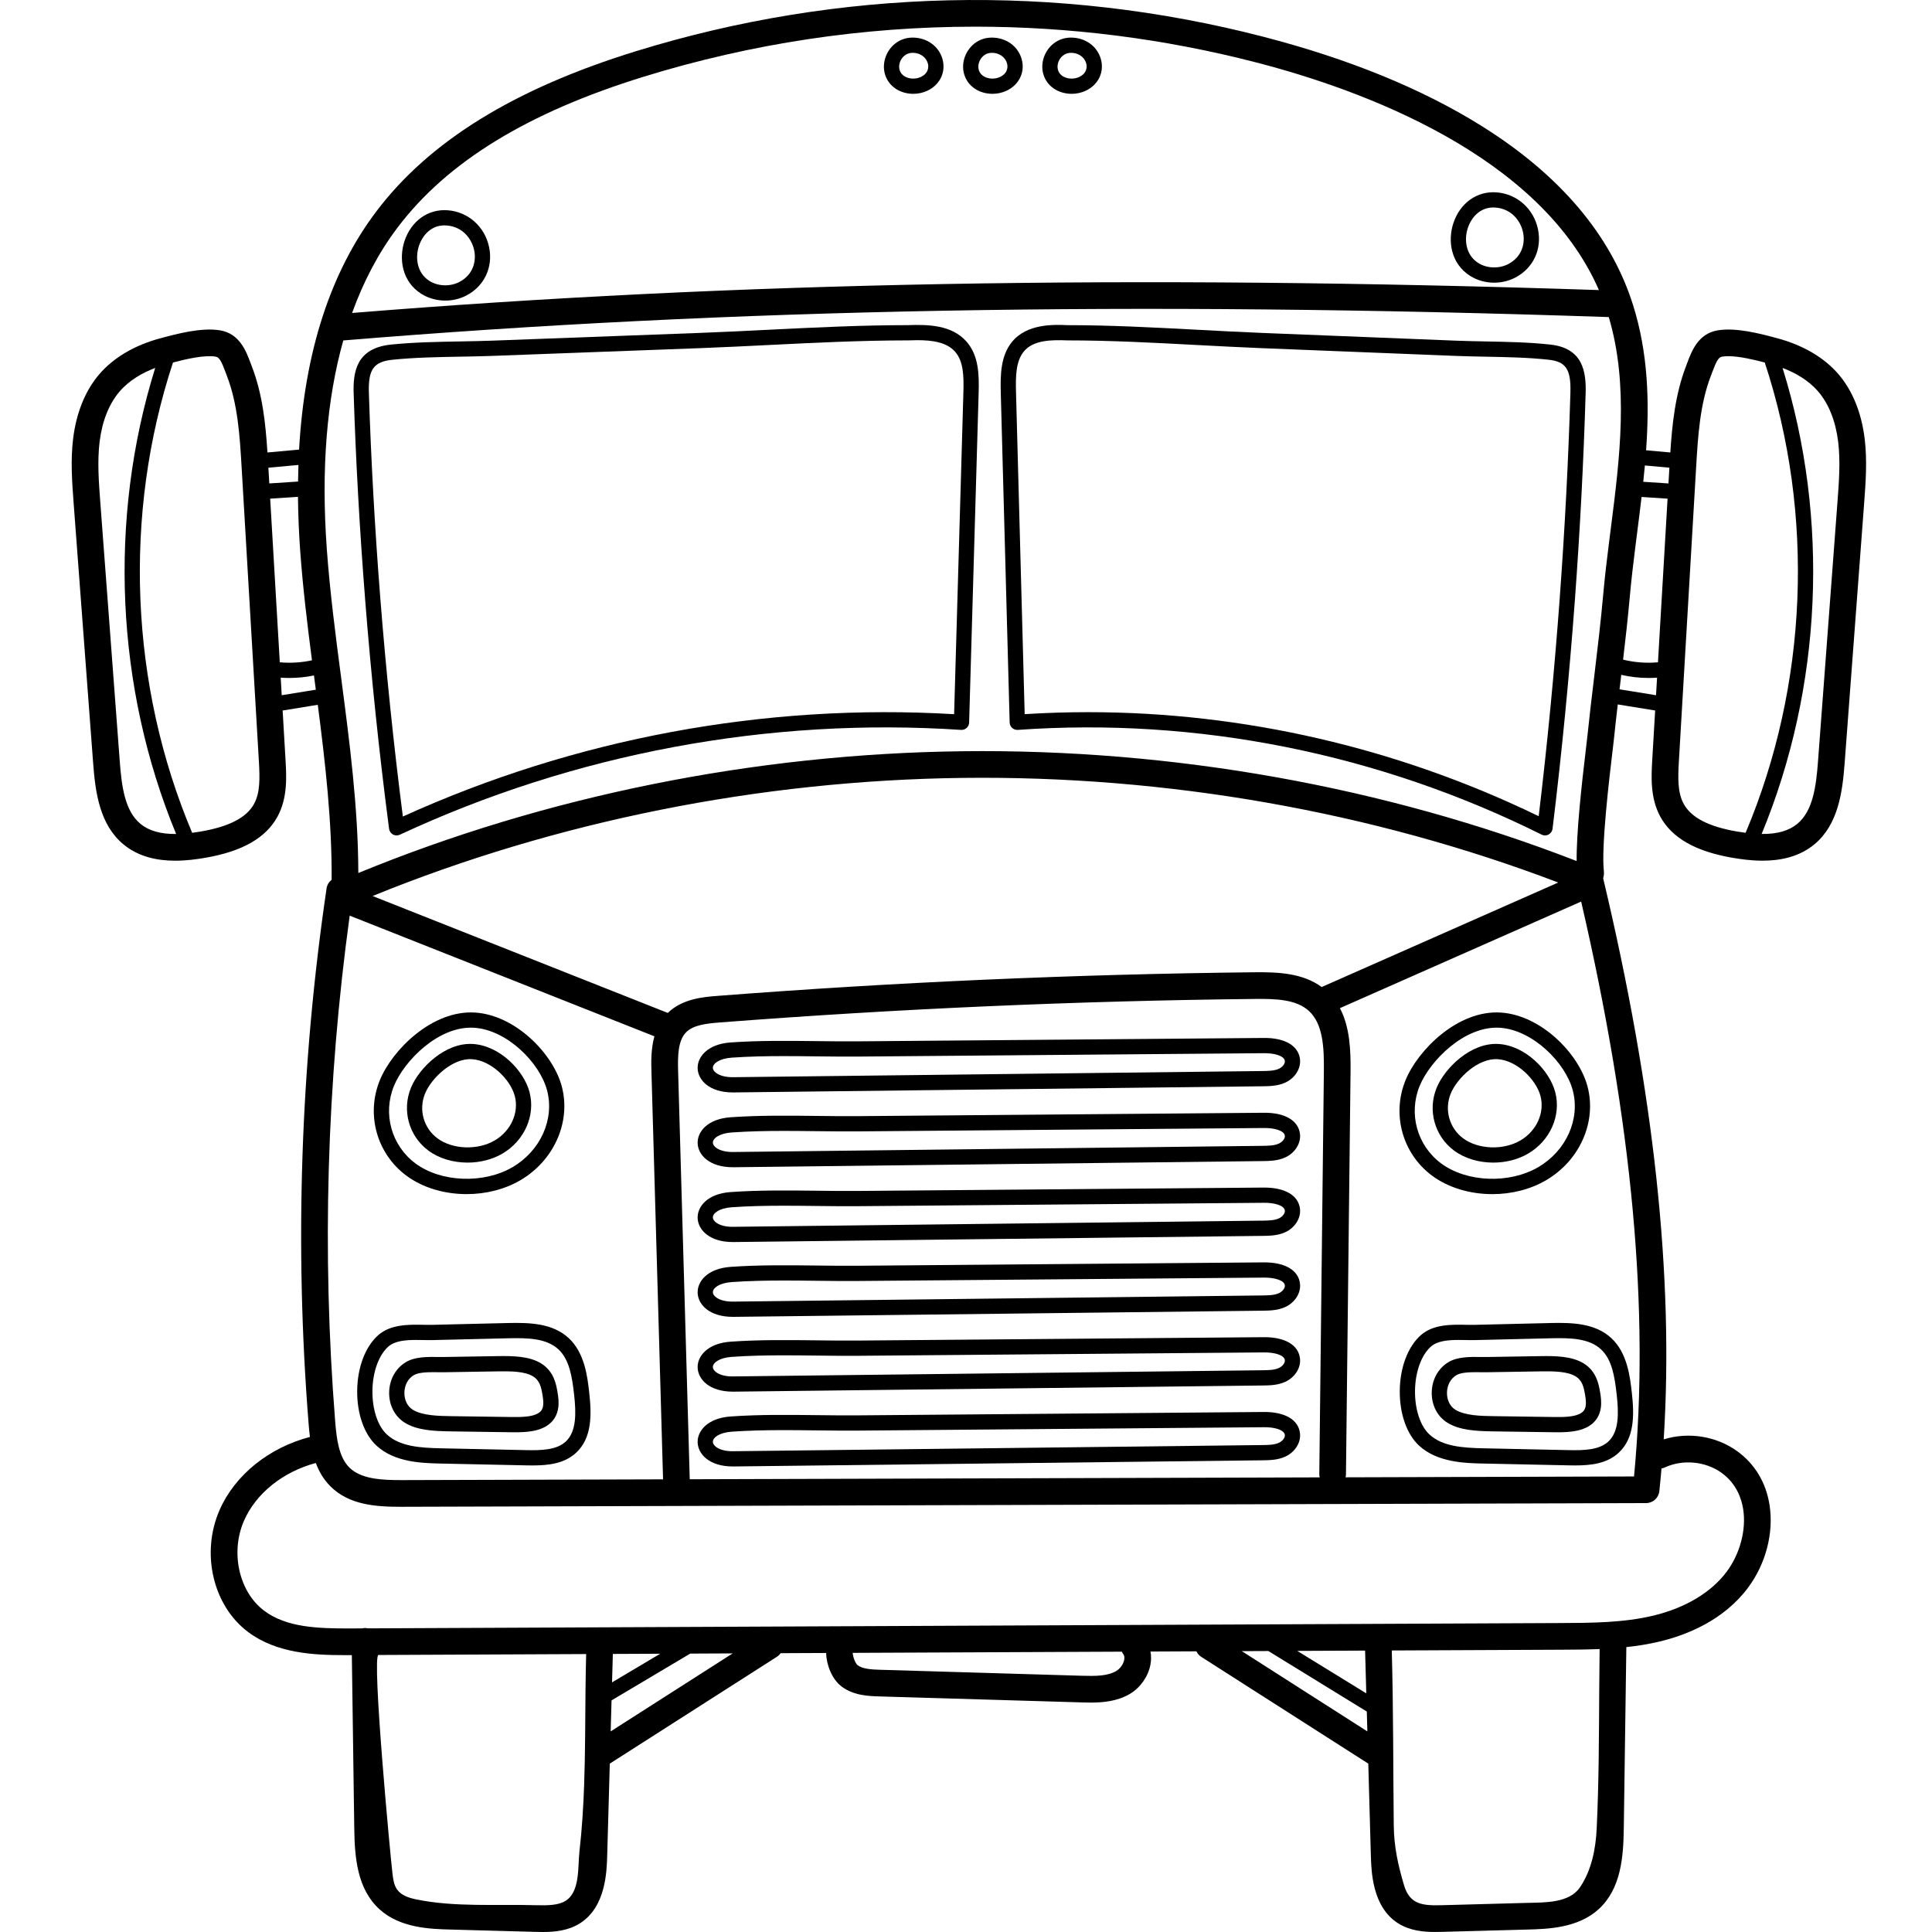 <svg height="512pt" viewBox="-19 0 512 512.002" width="512pt" xmlns="http://www.w3.org/2000/svg"><path d="m77.754 158.746c1.59 20.258 3.727 40.746 6.352 60.891.086.637.465 1.199 1.031 1.508.301.164.637.25.973.25.289 0 .582-.062.852-.188 46.316-21.551 97.742-31.152 148.715-27.777.555.039 1.086-.152 1.492-.52.406-.367.645-.887.66-1.438l2.523-87.438c.137-4.824.004-9.836-3.207-13.492-3.887-4.426-10.113-4.574-15.574-4.375-12.273 0-24.773.621-36.855 1.223-6.012.301-12.227.609-18.316.836l-55.102 2.055c-2.84.105-5.758.156-8.586.207-5.945.105-12.098.215-18.09.828-9.059.93-10.09 7.047-9.902 12.906.566 17.77 1.586 36.113 3.035 54.523zm7.281-63.41c5.824-.602 11.887-.707 17.75-.812 2.844-.047 5.785-.102 8.664-.207l55.102-2.055c6.113-.23 12.34-.539 18.363-.84 12.035-.598 24.48-1.215 36.734-1.215.805-.031 1.625-.055 2.449-.055 3.879 0 7.77.5 10.012 3.055 2.246 2.555 2.324 6.523 2.203 10.711l-2.461 85.352c-50.043-2.969-100.449 6.391-146.09 27.121-2.457-19.195-4.469-38.684-5.984-57.965-1.441-18.344-2.457-36.625-3.02-54.332-.199-6.199 1.27-8.246 6.277-8.758zm0 0"/><path d="m248.57 191.469c.016.551.254 1.074.66 1.441.41.371.945.559 1.5.52 47.574-3.375 95.574 6.223 138.809 27.754.285.141.594.211.898.211.332 0 .66-.082.957-.242.578-.309.969-.883 1.051-1.531 2.453-20.145 4.449-40.629 5.938-60.887 1.348-18.391 2.301-36.734 2.828-54.516.176-5.852-.801-11.961-9.355-12.902-5.609-.613-11.359-.723-16.922-.828-2.637-.051-5.367-.102-8.016-.207l-51.473-2.055c-5.688-.227-11.492-.539-17.105-.836-11.281-.598-22.941-1.219-34.324-1.219-.016 0-.031 0-.043 0-3.773-.152-10.793-.434-14.773 4.422-2.988 3.641-3.113 8.633-2.984 13.438zm3.75-98.312c2.5-3.047 7.242-3.121 11.57-2.949 11.367 0 22.992.621 34.23 1.219 5.629.297 11.445.605 17.16.836l51.477 2.055c2.688.105 5.438.16 8.098.211 5.473.102 11.133.207 16.559.805 4.598.508 5.945 2.555 5.762 8.766-.527 17.723-1.48 36.008-2.824 54.34-1.41 19.246-3.285 38.703-5.578 57.867-37.449-18.168-78.309-27.574-119.371-27.574-5.617 0-11.238.176-16.852.527l-2.297-85.336c-.113-4.207-.043-8.195 2.066-10.766zm0 0"/><path d="m315.922 275.07-107.512.895c-3.664.027-7.434-.016-11.074-.059-7.469-.086-15.188-.176-22.715.355-6.18.438-8.863 3.895-8.738 6.926.129 3.062 3.098 6.32 9.32 6.32h.211l140.191-1.633c1.766-.023 3.969-.047 5.98-.961 2.562-1.164 4.18-3.684 3.934-6.133-.363-3.625-3.961-5.762-9.598-5.711zm3.992 8.164c-1.238.566-2.824.582-4.359.602l-140.188 1.633c-3.688.051-5.406-1.406-5.449-2.449-.047-1.148 1.684-2.496 4.988-2.73 4.559-.32 9.219-.41 13.859-.41 2.859 0 5.707.035 8.52.066 3.664.043 7.453.086 11.156.059l107.512-.898c2.559-.035 5.398.621 5.543 2.078.074.715-.621 1.617-1.582 2.051zm0 0"/><path d="m315.922 294.895-107.512.895c-3.664.027-7.434-.016-11.074-.059-7.469-.09-15.188-.176-22.715.355-6.18.438-8.863 3.895-8.738 6.926.129 3.059 3.098 6.32 9.32 6.32h.211l140.191-1.633c1.77-.023 3.969-.047 5.98-.961 2.562-1.164 4.18-3.684 3.934-6.133-.363-3.625-3.961-5.77-9.598-5.711zm3.992 8.164c-1.238.566-2.824.582-4.359.602l-140.188 1.633c-3.688.055-5.406-1.406-5.449-2.445-.047-1.152 1.684-2.5 4.988-2.734 4.559-.32 9.219-.41 13.859-.41 2.859 0 5.707.035 8.52.066 3.664.043 7.453.086 11.156.059l107.512-.895c2.566-.039 5.398.617 5.543 2.074.074.715-.621 1.617-1.582 2.051zm0 0"/><path d="m315.922 314.719-107.512.895c-3.664.027-7.434-.016-11.074-.059-7.469-.086-15.188-.176-22.715.355-6.18.438-8.863 3.898-8.738 6.926.125 3.062 3.098 6.32 9.32 6.32h.211l140.191-1.633c1.766-.02 3.969-.047 5.98-.961 2.559-1.164 4.176-3.684 3.934-6.129-.363-3.625-3.961-5.738-9.598-5.715zm3.992 8.168c-1.234.562-2.824.578-4.355.598l-140.191 1.633c-3.668.074-5.406-1.406-5.449-2.449-.047-1.148 1.688-2.496 4.988-2.73 4.559-.324 9.219-.41 13.863-.41 2.855 0 5.707.031 8.516.066 3.664.043 7.453.086 11.16.055l107.508-.895c2.57-.043 5.398.621 5.547 2.078.07.715-.625 1.617-1.586 2.055zm0 0"/><path d="m315.922 334.543-107.512.895c-3.664.031-7.43-.012-11.074-.059-7.469-.086-15.188-.176-22.715.355-6.18.438-8.863 3.898-8.738 6.926.129 3.062 3.098 6.32 9.324 6.32h.207l140.191-1.633c1.766-.02 3.969-.047 5.98-.961 2.562-1.16 4.18-3.684 3.934-6.129-.363-3.625-3.961-5.746-9.598-5.715zm3.992 8.168c-1.238.562-2.824.578-4.355.598l-140.191 1.633c-3.668.066-5.406-1.406-5.449-2.449-.047-1.148 1.688-2.496 4.988-2.73 4.559-.32 9.219-.41 13.863-.41 2.855 0 5.707.035 8.516.066 3.664.043 7.453.086 11.16.055l107.508-.895c2.57-.023 5.398.621 5.547 2.078.07.715-.625 1.617-1.586 2.055zm0 0"/><path d="m315.922 354.367-107.512.895c-3.664.031-7.43-.012-11.074-.059-7.469-.09-15.188-.176-22.715.355-6.18.438-8.863 3.898-8.738 6.926.129 3.062 3.098 6.32 9.324 6.32h.207l140.191-1.633c1.766-.02 3.969-.047 5.98-.961 2.562-1.16 4.18-3.684 3.934-6.129-.363-3.625-3.961-5.754-9.598-5.715zm3.992 8.168c-1.238.562-2.824.578-4.355.598l-140.191 1.633c-3.668.086-5.406-1.406-5.449-2.449-.047-1.148 1.688-2.496 4.988-2.727 4.559-.324 9.219-.414 13.863-.414 2.855 0 5.707.035 8.516.066 3.664.043 7.453.09 11.16.059l107.508-.895c2.57-.035 5.398.617 5.547 2.074.07.715-.625 1.617-1.586 2.055zm0 0"/><path d="m315.922 374.191-107.512.895c-3.664.031-7.43-.016-11.074-.059-7.469-.086-15.188-.176-22.715.355-6.18.438-8.863 3.895-8.738 6.926.129 3.062 3.098 6.32 9.324 6.32h.207l140.191-1.633c1.766-.023 3.969-.047 5.98-.961 2.562-1.164 4.18-3.684 3.934-6.133-.363-3.621-3.961-5.758-9.598-5.711zm3.992 8.168c-1.238.562-2.824.578-4.355.598l-140.191 1.633c-3.668.074-5.406-1.406-5.449-2.449-.047-1.148 1.688-2.496 4.988-2.727 4.559-.324 9.219-.414 13.863-.414 2.855 0 5.707.035 8.516.066 3.664.043 7.453.086 11.16.059l107.508-.895c2.57-.047 5.398.617 5.547 2.074.07.715-.625 1.617-1.586 2.055zm0 0"/><path d="m88.691 311.559c4.371 3.246 10.148 4.895 15.973 4.895 4.996 0 10.027-1.211 14.227-3.672 8.961-5.25 13.48-15.477 10.988-24.875-2.309-8.699-12.301-18.875-22.953-19.566-11.371-.746-21.977 9.914-25.25 17.891-3.73 9.078-.848 19.496 7.016 25.328zm-3.281-23.793c2.742-6.68 11.887-16.004 21.25-15.398 8.691.566 17.363 9.219 19.316 16.574 2.027 7.648-1.727 16.02-9.125 20.355-7.66 4.484-18.973 4.055-25.754-.98-6.375-4.73-8.715-13.184-5.688-20.551zm0 0"/><path d="m94.523 304.918c2.844 2.109 6.605 3.184 10.391 3.184 3.242 0 6.504-.785 9.227-2.379 5.867-3.438 8.82-10.148 7.184-16.32-1.535-5.777-7.91-12.273-14.961-12.734-7.414-.484-14.332 6.426-16.457 11.598-2.449 5.969-.551 12.816 4.617 16.652zm-.879-15.117c1.656-4.031 7.195-9.445 12.457-9.102 5.086.332 10.172 5.414 11.32 9.738 1.172 4.422-1.016 9.277-5.324 11.797-4.516 2.648-11.18 2.402-15.168-.562-3.684-2.73-5.035-7.613-3.285-11.871zm0 0"/><path d="m378.746 268.34c-11.375-.746-21.977 9.914-25.25 17.891-3.73 9.078-.844 19.496 7.016 25.332 4.371 3.242 10.148 4.895 15.977 4.895 4.996 0 10.023-1.215 14.227-3.676 8.961-5.25 13.48-15.477 10.988-24.875-2.309-8.699-12.305-18.875-22.957-19.566zm9.926 40.957c-7.656 4.484-18.969 4.055-25.754-.98-6.375-4.73-8.715-13.184-5.688-20.551 2.746-6.68 11.918-15.992 21.254-15.398 8.688.566 17.363 9.219 19.312 16.574 2.031 7.648-1.723 16.02-9.125 20.355zm0 0"/><path d="m378.188 276.668c-7.414-.484-14.332 6.426-16.457 11.598-2.449 5.965-.555 12.816 4.613 16.652 2.844 2.109 6.605 3.184 10.395 3.184 3.242 0 6.5-.785 9.223-2.383 5.867-3.434 8.82-10.145 7.184-16.316-1.531-5.777-7.91-12.273-14.957-12.734zm5.734 25.566c-4.52 2.648-11.18 2.402-15.172-.562-3.684-2.734-5.031-7.617-3.285-11.875 1.656-4.027 7.203-9.441 12.457-9.098 5.09.328 10.172 5.414 11.32 9.738 1.172 4.426-1.016 9.277-5.32 11.797zm0 0"/><path d="m97.832 387.859 22.621.48c.551.012 1.098.02 1.648.02 4.25 0 8.5-.477 11.625-3.414 4.137-3.887 4.094-9.91 3.43-15.84-.473-4.215-1.188-10.586-5.469-14.516-4.262-3.918-10.273-4.109-16.07-3.973l-20.023.48c-.758.02-1.574.004-2.414-.012-3.848-.07-8.633-.156-11.922 2.73-3.434 3.016-5.527 8.512-5.602 14.699-.07 6.121 1.844 11.582 5.125 14.605 4.863 4.477 12.195 4.633 17.051 4.738zm-13.91-31.008c1.73-1.52 4.566-1.75 7.359-1.75.613 0 1.227.012 1.824.023.902.016 1.773.031 2.582.012l20.027-.48c5.18-.121 10.082.004 13.238 2.906 2.93 2.688 3.652 7.207 4.188 11.992.547 4.887.664 9.781-2.176 12.445-2.426 2.277-6.48 2.383-10.426 2.301l-22.621-.48c-5.617-.117-10.949-.488-14.398-3.672-2.418-2.227-3.883-6.668-3.824-11.586.059-4.988 1.68-9.473 4.227-11.711zm0 0"/><path d="m88.238 377.012c3.25 2.027 7.605 2.254 12.16 2.32l15.992.23c.379.004.762.008 1.141.008 3.027 0 6.059-.234 8.348-1.688 3.93-2.504 3.199-6.922 2.887-8.809-.344-2.102-.926-5.613-4.336-7.734-3.086-1.922-7.355-2.02-11.461-1.953l-14.152.23c-.535.008-1.113.004-1.711-.004-2.867-.035-6.117-.074-8.516 1.352-2.758 1.641-4.422 4.668-4.461 8.094-.035 3.348 1.5 6.32 4.109 7.953zm2.414-12.574c1.16-.691 3.219-.797 5.141-.797.434 0 .855.004 1.262.012.637.008 1.25.016 1.824.004l14.156-.23c3.5-.055 7.105 0 9.262 1.344 1.719 1.07 2.129 2.805 2.484 4.961.453 2.746.184 3.945-1.074 4.742-1.633 1.043-4.477 1.09-7.262 1.051l-15.988-.23c-2.992-.043-7.516-.109-10.074-1.707-1.41-.879-2.234-2.555-2.215-4.484.02-2.008.949-3.754 2.484-4.664zm0 0"/><path d="m391.914 350.617-20.027.48c-.754.02-1.57.004-2.414-.012-3.844-.074-8.633-.156-11.918 2.73-3.434 3.016-5.527 8.508-5.602 14.699-.07 6.121 1.844 11.578 5.125 14.605 4.859 4.477 12.195 4.633 17.051 4.738l22.625.48c.547.012 1.098.02 1.645.02 4.25 0 8.5-.477 11.625-3.414 4.137-3.887 4.094-9.91 3.43-15.84-.473-4.215-1.188-10.586-5.469-14.516-4.262-3.918-10.277-4.109-16.07-3.973zm17.523 18.938c.547 4.887.664 9.777-2.18 12.445-2.422 2.273-6.477 2.383-10.422 2.301l-22.621-.48c-5.621-.121-10.949-.492-14.402-3.672-2.414-2.227-3.879-6.668-3.82-11.586.059-4.988 1.68-9.473 4.227-11.711 1.73-1.52 4.566-1.75 7.355-1.75.617 0 1.227.012 1.824.023.902.016 1.773.031 2.586.012l20.027-.48c5.176-.121 10.082.004 13.238 2.906 2.93 2.688 3.652 7.203 4.188 11.992zm0 0"/><path d="m389.266 359.391-14.156.23c-.535.004-1.113 0-1.707-.008-2.871-.035-6.121-.074-8.52 1.352-2.754 1.641-4.422 4.668-4.457 8.098-.039 3.348 1.5 6.316 4.109 7.949 3.25 2.027 7.605 2.254 12.156 2.32l15.992.23c.383.004.762.008 1.145.008 3.023 0 6.059-.234 8.348-1.688 3.93-2.504 3.199-6.922 2.887-8.809-.348-2.102-.926-5.613-4.336-7.734-3.09-1.922-7.355-2.02-11.461-1.949zm11.812 10.344c.453 2.746.184 3.941-1.074 4.742-1.633 1.039-4.48 1.09-7.262 1.047l-15.992-.23c-2.992-.039-7.512-.105-10.074-1.707-1.406-.879-2.234-2.555-2.215-4.48.023-2.008.949-3.754 2.488-4.668 1.16-.691 3.215-.797 5.141-.797.43 0 .855.008 1.262.012.633.008 1.25.016 1.82.004l14.156-.23c3.504-.051 7.105.004 9.262 1.344 1.723 1.07 2.129 2.805 2.488 4.965zm0 0"/><path d="m475.152 116.234c-.832-6.84-3.223-12.734-6.918-17.043-3.77-4.398-9.348-7.691-16.133-9.523h-.008c-4.375-1.184-10.988-2.969-15.961-2.109-5.105.883-6.84 5.527-7.988 8.598-.109.301-.219.594-.332.887-2.859 7.414-3.676 15.449-4.16 22.867l-6.422-.582c.914-12.875.543-25.836-3.469-38.539-5.84-18.484-19.367-34.453-40.207-47.461-15.691-9.797-35.133-17.734-57.781-23.598-54.758-14.176-112.266-12.84-166.309 3.859-32.211 9.953-54.703 23.848-68.766 42.48-12.152 16.102-18.988 37.254-20.441 63.078l-8.383.762c-.492-7.633-1.281-15.414-4.156-22.867-.113-.289-.227-.586-.336-.883-1.148-3.074-2.879-7.719-7.988-8.602-4.973-.859-11.586.926-15.961 2.109l.773 2.895-.781-2.895c-6.785 1.832-12.359 5.125-16.129 9.523-3.695 4.312-6.086 10.203-6.918 17.043-.711 5.855-.277 11.648.145 17.25l5.168 68.867c.574 7.629 1.715 16.207 8.02 21.418 4.059 3.355 9.051 4.328 13.73 4.328 2.863 0 5.609-.363 7.953-.77 9.801-1.684 16.062-5.254 19.145-10.914 2.719-4.996 2.387-10.66 2.117-15.211l-.758-12.906 9.316-1.516c1.977 15.281 3.777 30.914 3.672 46.371-.699.539-1.199 1.336-1.34 2.277-6.91 46.852-8.52 94.543-4.773 141.754.098 1.207.207 2.418.359 3.625-10.84 2.828-19.875 10.07-23.945 19.367-5.016 11.461-1.75 25.371 7.594 32.352 7.629 5.699 17.625 6.102 25.473 6.102.66 0 1.309-.004 1.938-.004h.047l.645 45.957c.105 7.52.719 15.992 6.699 21.414 5.508 4.996 13.512 5.215 18.805 5.359l22.285.609c.688.016 1.426.039 2.199.039 3.102 0 6.754-.324 9.906-2.355 6.758-4.355 7.02-13.609 7.141-18.059l.68-24.207 44.266-28.297c.41-.262.746-.594 1.008-.969l12.059-.055c.059 2.953 1.445 6.879 4.078 8.867 3.234 2.445 7.219 2.562 10.125 2.648l53.336 1.578c.801.027 1.66.051 2.562.051 3.266 0 7.078-.332 10.402-2.301 2.746-1.625 4.828-4.574 5.434-7.695.234-1.215.23-2.406.02-3.531l12.176-.055c.273.578.699 1.09 1.277 1.461l44.27 28.297.676 24.207c.125 4.445.387 13.703 7.145 18.059 3.152 2.031 6.805 2.352 9.902 2.352.773 0 1.516-.02 2.203-.039l22.285-.605c5.293-.145 13.293-.363 18.801-5.359 5.98-5.422 6.594-13.898 6.699-21.414l.676-48.078c2.949-.316 5.898-.773 8.828-1.48 7.094-1.699 16.91-5.555 23.406-14.242 4.719-6.312 6.859-14.492 5.727-21.879-.922-5.984-3.898-10.941-8.609-14.34-5.57-4.008-12.938-5.129-19.449-3.113 2.719-43.16-2.562-91.992-16.043-148.684.188-.629.254-1.293.18-1.973-.719-6.539 1.496-25.051 2.332-32.02.152-1.301.27-2.258.32-2.762.32-3.098.672-6.223 1.035-9.328l9.91 1.609-.762 12.906c-.266 4.555-.598 10.219 2.121 15.215 3.082 5.656 9.344 9.23 19.145 10.914 2.344.402 5.09.766 7.953.766 4.68 0 9.672-.969 13.73-4.324 6.305-5.211 7.445-13.789 8.02-21.418l5.168-68.867c.418-5.602.855-11.395.145-17.25zm-456.938 102.09c-4.164-3.445-4.988-10.043-5.473-16.504l-5.172-68.863c-.395-5.262-.801-10.703-.176-15.867.664-5.453 2.484-10.051 5.27-13.301 2.668-3.113 6.254-5.066 9.469-6.281-12.496 40.102-10.496 84.684 5.543 123.508-4.152.039-7.23-.848-9.461-2.691zm30.117-5.293c-1.98 3.641-6.605 6.039-14.137 7.332-.785.137-1.539.246-2.27.34-16.516-39.102-18.367-84.32-5.082-124.633 3.547-.934 8.379-2.059 11.348-1.547.953.164 1.539 1.344 2.57 4.105.121.324.238.641.359.957 2.934 7.605 3.434 16.121 3.918 24.355l4.562 77.672c.273 4.648.352 8.438-1.27 11.418zm3.789-89.086 7.969-.727c-.051 1.453-.078 2.918-.098 4.398l-7.625.5zm.48 8.207 7.367-.484c.039 4.602.23 9.328.578 14.191.699 9.738 1.887 19.535 3.129 29.129-2.785.605-5.688.785-8.527.527zm3.059 52.09-.27-4.656c.762.055 1.531.082 2.297.082 2.188 0 4.379-.227 6.512-.664.078.578.152 1.16.23 1.738.09.676.176 1.355.266 2.035zm30.68-123.914c13.137-17.41 34.469-30.488 65.211-39.988 28.613-8.84 58.219-13.273 87.855-13.273 25.039 0 50.102 3.164 74.598 9.504 27.789 7.195 75.105 24.402 90.727 60.301-123.707-4.105-228.887-2.176-330.422 6.07 3.055-8.461 7.055-16.02 12.031-22.613zm-12.668 182.328 80.754 31.98c-.949 3.395-.855 6.914-.785 9.41l3.078 107.996-69.047.203c-5.438.02-10.977-.23-14.105-3.352-2.781-2.77-3.375-7.582-3.746-12.27-3.539-44.602-2.234-89.637 3.852-133.969zm257.07 148.867-166.953.496-3.082-108.172c-.113-4.004-.043-8.098 2.125-10.289 1.883-1.906 5.289-2.312 8.906-2.594 46.98-3.629 94.691-5.73 141.809-6.234 5.629-.07 10.961.133 14.281 3.137 3.832 3.469 4.086 9.855 4.012 16.102l-1.211 106.672c-.004.309.043.598.113.883zm.52-129.949c-5.055-3.703-11.535-3.977-17.789-3.914-47.273.512-95.141 2.617-142.277 6.258-3.727.289-9.336.727-13.227 4.52l-78.234-30.984c48.68-19.832 102.598-30.645 156.375-31.301 54.023-.656 108.465 8.918 157.836 27.727zm-195.094 186.301c-.09 8.336-.066 16.672-.359 25.004-.211 5.957-.578 11.91-1.254 17.832-.453 3.945.211 10.535-3.609 12.996-1.945 1.25-4.812 1.277-8.086 1.191-10.336-.285-21.375.551-31.52-1.527-1.922-.391-3.969-1.027-5.105-2.625-.82-1.156-1.023-2.625-1.203-4.031-.504-3.941-5.582-58.117-3.727-58.125.008 0 55.035-.246 55.035-.246-.09 3.176-.141 6.352-.172 9.531zm6.668 10.965.23-8.215 20.816-12.379c.012-.008.023-.02.035-.023l11.25-.051zm.363-12.992.211-7.535 12.555-.055zm135.727-5.98c-.227 1.16-1.066 2.348-2.094 2.957-2.297 1.359-5.375 1.379-9.152 1.27l-53.34-1.582c-2.535-.074-4.742-.219-6.07-1.223-.598-.473-1.238-2.203-1.297-3.262l71.32-.316c.109.234.238.465.406.68.27.359.344.852.227 1.477zm31.168-2.297 7.035-.031 26.09 16.039.148 5.262zm14.691-.066 17.98-.078.316 11.328zm80.031 10.055c-.078 12.312-.082 24.672-.672 36.984-.262 5.41-1.324 10.996-4.41 15.586-2.883 4.285-9.496 4.035-14.109 4.16 0 0-22.285.605-22.285.605-5.242.145-8.711-.066-10.262-5.305-1.59-5.375-2.652-10.176-2.719-15.832-.168-15.449-.09-30.926-.523-46.363l44.816-.199c3.383-.016 6.816-.039 10.266-.18-.051 3.508-.078 7.023-.102 10.543zm15.93-52.387c.211-1.992.398-4.004.574-6.02.301-.055.602-.133.891-.266 4.734-2.207 10.766-1.637 15.004 1.414 3.965 2.855 5.316 6.84 5.754 9.676.84 5.469-.848 11.816-4.402 16.574-4.082 5.461-10.969 9.582-19.391 11.602-7.914 1.898-16.375 1.938-24.559 1.973l-316.098 1.41c-.273-.062-.555-.102-.848-.09-.258.008-.508.039-.75.098l-2.762.012c-9.18.047-17.254-.285-23.148-4.691-6.672-4.984-9.023-15.461-5.348-23.852 3.184-7.281 10.359-12.984 19.035-15.305.84 2.266 2.055 4.375 3.875 6.191 4.938 4.926 11.902 5.418 18.668 5.418h.449l329.551-.98c1.805-.008 3.316-1.371 3.504-3.164zm-6.711-3.895-76.441.227c.059-.254.098-.512.102-.781l1.215-106.672c.062-5.652-.156-11.844-2.824-16.879l63.938-28.25c13.574 58.602 18.188 108.559 14.012 152.355zm-6.156-251.191-.461 3.617c-.555 4.402-1.129 9.133-1.551 13.891-.641 7.184-1.516 14.488-2.363 21.551-.637 5.281-1.293 10.742-1.848 16.145-.051.48-.16 1.398-.309 2.645-1.25 10.438-2.59 22.801-2.516 30.25-50.82-19.723-107.039-29.777-162.809-29.098-55.062.672-110.281 11.816-160.062 32.27-.039-17.359-2.316-34.707-4.523-51.535-1.484-11.297-3.016-22.98-3.84-34.469-1.508-21.055-.027-39.473 4.379-55.133 102.938-8.484 209.516-10.453 335.367-6.191 5.363 18.07 2.922 37.371.535 56.059zm11.988 44.156-9.668-1.57c.105-.898.215-1.797.32-2.688.047-.379.09-.762.137-1.145 2.348.539 4.766.828 7.188.828.766 0 1.535-.027 2.297-.082zm.512-8.727c-3.082.281-6.238.035-9.242-.703.648-5.477 1.277-11.055 1.77-16.594.414-4.641.977-9.293 1.523-13.633l.457-3.605c.395-3.078.785-6.176 1.148-9.281l6.891.453zm2.785-47.395-6.68-.441c.156-1.441.297-2.883.426-4.324l6.5.59zm18.168 92.242c-7.527-1.293-12.152-3.691-14.133-7.332-1.625-2.98-1.543-6.77-1.27-11.418l4.559-77.672c.484-8.234.984-16.746 3.918-24.355.121-.316.242-.633.363-.957 1.031-2.762 1.613-3.941 2.57-4.105.512-.09 1.082-.129 1.691-.129 2.91 0 6.723.906 9.656 1.676 13.285 40.312 11.43 85.531-5.082 124.633-.734-.094-1.488-.203-2.273-.34zm26.625-87.406-5.168 68.863c-.484 6.461-1.309 13.059-5.473 16.504-2.234 1.844-5.309 2.73-9.461 2.691 16.039-38.824 18.039-83.406 5.543-123.508 3.215 1.215 6.801 3.168 9.469 6.281 2.785 3.25 4.605 7.848 5.27 13.301.625 5.164.219 10.605-.18 15.867zm0 0"/><path d="m92.656 77.871c1.891 1.188 4.113 1.789 6.344 1.789 1.953 0 3.91-.457 5.664-1.383 4.711-2.488 7.051-7.5 5.957-12.766-1.129-5.441-5.535-9.375-10.969-9.789-5.188-.395-9.688 2.816-11.461 8.18-1.52 4.594-.727 10.691 4.465 13.969zm-.633-12.699c.934-2.82 3.348-5.723 7.32-5.422 4.469.34 6.738 3.758 7.32 6.582.574 2.754-.148 6.398-3.887 8.371-2.461 1.301-5.664 1.199-7.965-.25-3.348-2.109-3.812-6.184-2.789-9.281zm0 0"/><path d="m239.82 23.797c1.25.707 2.719 1.066 4.195 1.066 1.285 0 2.574-.273 3.727-.816 3.137-1.484 4.77-4.527 4.156-7.754-.664-3.516-3.656-6.051-7.445-6.312-4.223-.293-7.008 2.547-7.891 5.488-.996 3.316.312 6.664 3.258 8.328zm.609-7.168c.391-1.301 1.605-2.77 3.746-2.617 2.227.152 3.488 1.633 3.754 3.031.129.676.199 2.352-1.914 3.352-1.309.621-2.996.574-4.207-.109-1.562-.887-1.738-2.469-1.379-3.656zm0 0"/><path d="m260.805 23.797c1.25.707 2.723 1.066 4.199 1.066 1.285 0 2.574-.273 3.727-.816 3.133-1.484 4.766-4.527 4.156-7.754-.664-3.516-3.656-6.051-7.445-6.312-4.227-.293-7.012 2.547-7.895 5.488-.996 3.316.312 6.664 3.258 8.328zm.609-7.168c.391-1.301 1.613-2.77 3.75-2.617 2.223.152 3.488 1.633 3.754 3.031.125.676.195 2.352-1.918 3.352-1.305.621-2.996.574-4.207-.109-1.559-.887-1.734-2.469-1.379-3.656zm0 0"/><path d="m218.832 23.797c1.25.707 2.723 1.066 4.199 1.066 1.285 0 2.574-.273 3.727-.816 3.137-1.484 4.766-4.527 4.156-7.754-.664-3.516-3.656-6.051-7.445-6.312-4.223-.293-7.012 2.547-7.895 5.488-.996 3.316.312 6.664 3.258 8.328zm.609-7.168c.391-1.301 1.613-2.77 3.75-2.617 2.223.152 3.488 1.633 3.754 3.031.125.676.195 2.352-1.918 3.352-1.305.621-2.996.574-4.207-.109-1.559-.887-1.734-2.469-1.379-3.656zm0 0"/><path d="m370.621 73.125c1.891 1.188 4.109 1.789 6.344 1.789 1.949 0 3.91-.457 5.66-1.383 4.715-2.488 7.055-7.5 5.961-12.766-1.129-5.438-5.539-9.371-10.969-9.785-5.188-.406-9.688 2.812-11.465 8.18-1.516 4.594-.723 10.691 4.469 13.965zm-.633-12.699c.887-2.68 3.113-5.441 6.754-5.441.184 0 .375.008.566.023 4.465.34 6.734 3.758 7.32 6.578.574 2.754-.148 6.402-3.887 8.375-2.465 1.301-5.668 1.195-7.965-.254-3.348-2.109-3.812-6.18-2.789-9.281zm0 0"/></svg>